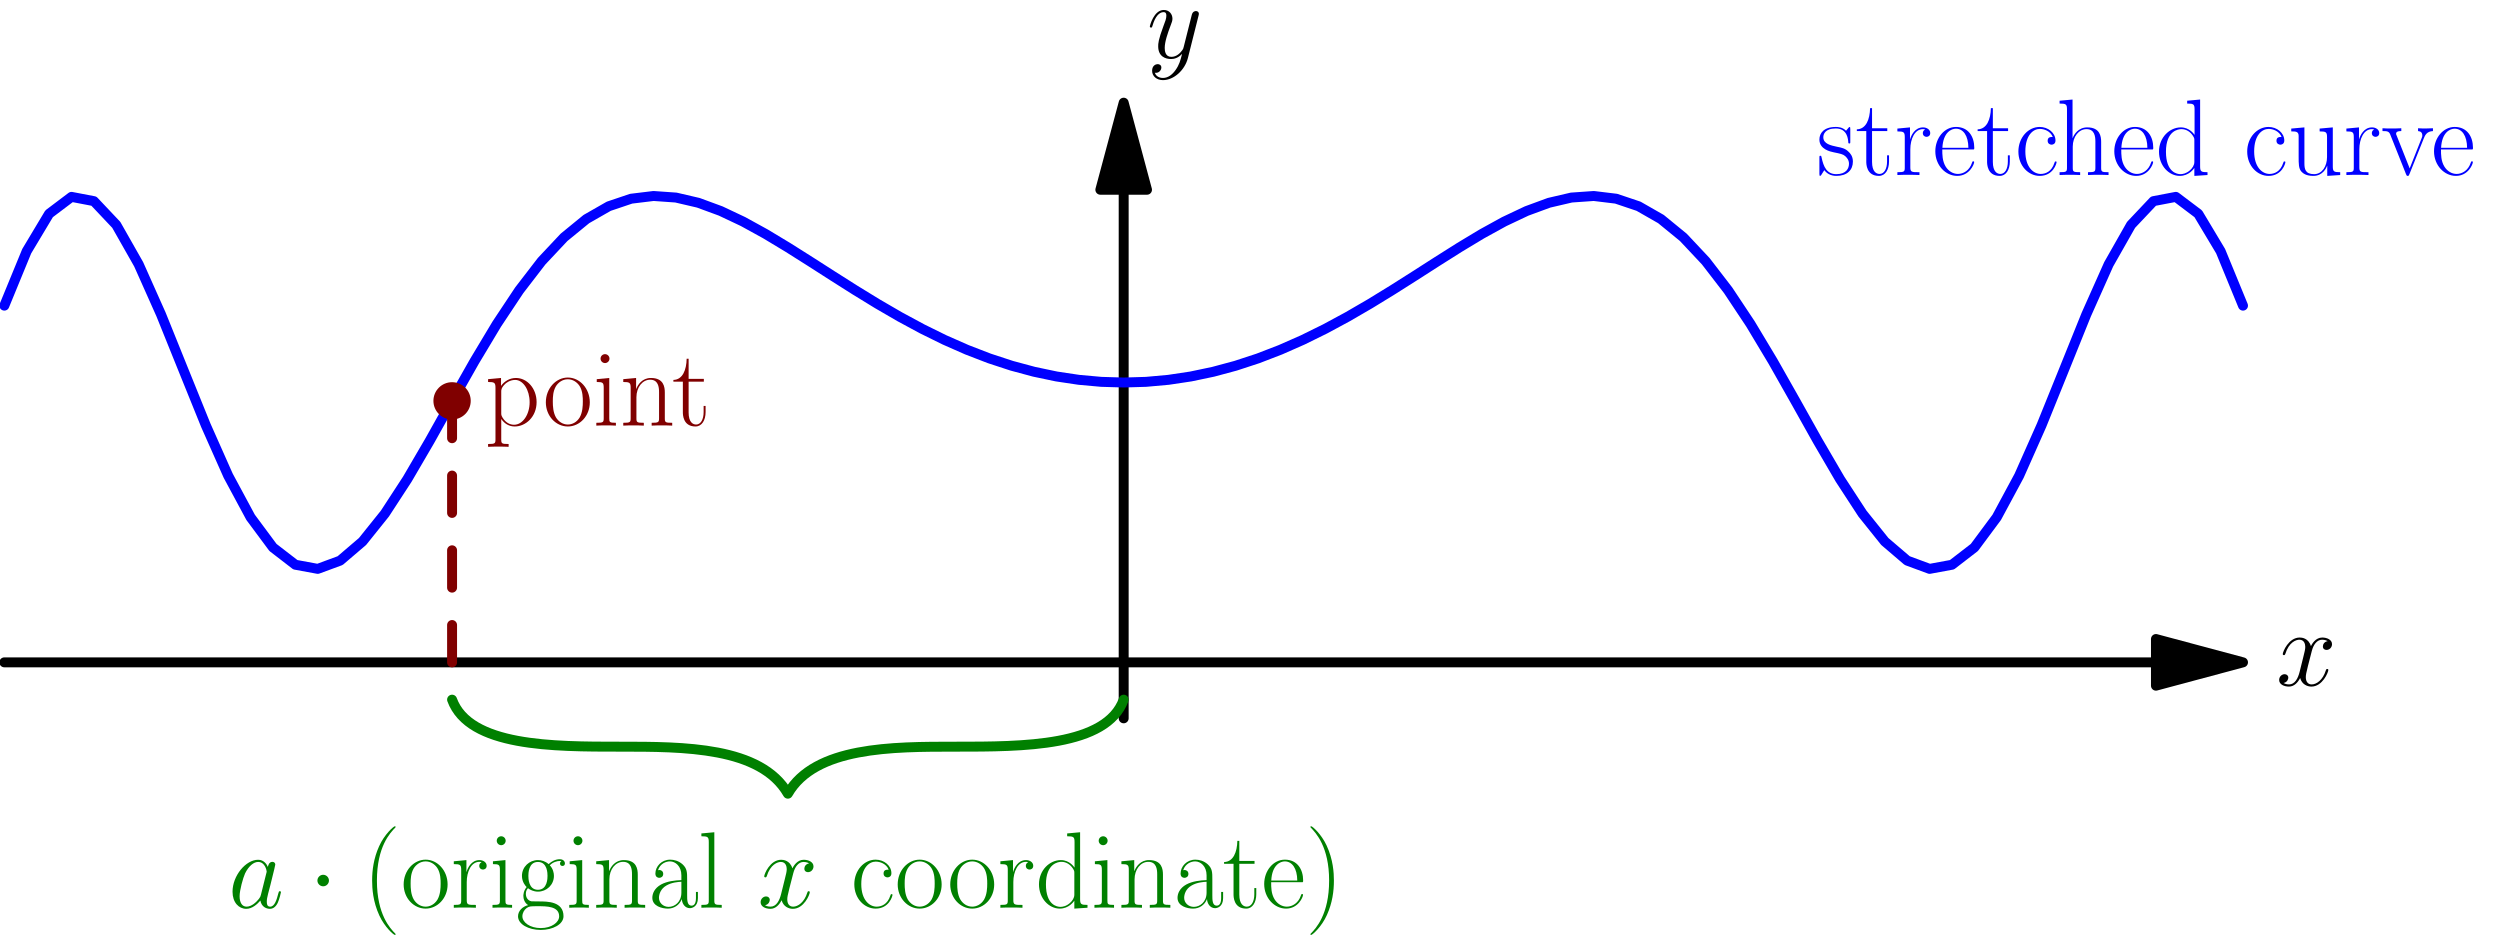 <?xml version='1.0' encoding='UTF-8'?>
<!-- This file was generated by dvisvgm 1.15.1 -->
<svg height='216.876pt' version='1.1' viewBox='56.621 54.06 569.649 216.876' width='569.649pt' xmlns='http://www.w3.org/2000/svg' xmlns:xlink='http://www.w3.org/1999/xlink'>
<defs>
<path d='M4.759 -6.197C4.759 -6.916 4.164 -7.51 3.445 -7.51S2.132 -6.916 2.132 -6.197S2.727 -4.883 3.445 -4.883S4.759 -5.478 4.759 -6.197Z' id='g0-1'/>
<path d='M7.585 6.048C7.585 6.023 7.585 5.974 7.51 5.899C6.37 4.734 3.321 1.562 3.321 -6.172S6.321 -17.053 7.535 -18.293C7.535 -18.318 7.585 -18.367 7.585 -18.442S7.51 -18.566 7.411 -18.566C7.139 -18.566 5.032 -16.731 3.817 -14.005C2.578 -11.253 2.231 -8.576 2.231 -6.197C2.231 -4.412 2.404 -1.388 3.892 1.809C5.081 4.387 7.114 6.197 7.411 6.197C7.535 6.197 7.585 6.147 7.585 6.048Z' id='g2-40'/>
<path d='M6.519 -6.172C6.519 -7.957 6.345 -10.981 4.858 -14.178C3.668 -16.756 1.636 -18.566 1.339 -18.566C1.264 -18.566 1.165 -18.541 1.165 -18.417C1.165 -18.367 1.19 -18.342 1.215 -18.293C2.404 -17.053 5.428 -13.905 5.428 -6.197C5.428 1.537 2.429 4.685 1.215 5.924C1.19 5.974 1.165 5.998 1.165 6.048C1.165 6.172 1.264 6.197 1.339 6.197C1.611 6.197 3.718 4.363 4.933 1.636C6.172 -1.115 6.519 -3.792 6.519 -6.172Z' id='g2-41'/>
<path d='M8.923 -6.42C8.923 -8.056 8.923 -8.923 7.882 -9.89C6.965 -10.708 5.899 -10.956 5.057 -10.956C3.098 -10.956 1.686 -9.419 1.686 -7.783C1.686 -6.866 2.429 -6.816 2.578 -6.816C2.9 -6.816 3.47 -7.015 3.47 -7.709C3.47 -8.328 2.999 -8.601 2.578 -8.601C2.479 -8.601 2.355 -8.576 2.28 -8.552C2.801 -10.113 4.139 -10.559 5.007 -10.559C6.246 -10.559 7.61 -9.469 7.61 -7.387V-6.296C6.147 -6.246 4.387 -6.048 2.999 -5.304C1.438 -4.437 0.991 -3.198 0.991 -2.256C0.991 -0.347 3.222 0.198 4.536 0.198C5.899 0.198 7.163 -0.57 7.709 -1.983C7.758 -0.892 8.452 0.099 9.543 0.099C10.063 0.099 11.377 -0.248 11.377 -2.206V-3.594H10.931V-2.181C10.931 -0.669 10.262 -0.471 9.94 -0.471C8.923 -0.471 8.923 -1.76 8.923 -2.851V-6.42ZM7.61 -3.445C7.61 -1.289 6.073 -0.198 4.71 -0.198C3.47 -0.198 2.503 -1.115 2.503 -2.256C2.503 -2.999 2.826 -4.313 4.263 -5.106C5.453 -5.775 6.816 -5.875 7.61 -5.924V-3.445Z' id='g2-97'/>
<path d='M8.651 -8.675C8.18 -8.675 7.486 -8.675 7.486 -7.808C7.486 -7.114 8.056 -6.916 8.378 -6.916C8.552 -6.916 9.27 -6.99 9.27 -7.857C9.27 -9.617 7.585 -10.956 5.676 -10.956C3.049 -10.956 0.818 -8.527 0.818 -5.354C0.818 -2.057 3.148 0.198 5.676 0.198C8.75 0.198 9.518 -2.652 9.518 -2.925C9.518 -3.024 9.493 -3.098 9.32 -3.098S9.122 -3.074 9.022 -2.751C8.378 -0.744 6.965 -0.248 5.899 -0.248C4.313 -0.248 2.404 -1.71 2.404 -5.379C2.404 -9.146 4.239 -10.51 5.701 -10.51C6.668 -10.51 8.105 -10.039 8.651 -8.675Z' id='g2-99'/>
<path d='M7.238 -16.93V-16.285C8.7 -16.285 8.923 -16.136 8.923 -14.947V-9.146C8.824 -9.27 7.808 -10.857 5.8 -10.857C3.272 -10.857 0.818 -8.601 0.818 -5.329C0.818 -2.082 3.123 0.198 5.552 0.198C7.659 0.198 8.75 -1.438 8.874 -1.611V0.198L11.873 0V-0.644C10.411 -0.644 10.188 -0.793 10.188 -1.983V-17.202L7.238 -16.93ZM8.874 -2.974C8.874 -2.231 8.428 -1.562 7.857 -1.066C7.015 -0.322 6.172 -0.198 5.701 -0.198C4.982 -0.198 2.404 -0.57 2.404 -5.304C2.404 -10.163 5.28 -10.46 5.924 -10.46C7.064 -10.46 7.981 -9.816 8.552 -8.923C8.874 -8.403 8.874 -8.328 8.874 -7.882V-2.974Z' id='g2-100'/>
<path d='M9.444 -5.825C9.543 -5.924 9.543 -5.974 9.543 -6.222C9.543 -8.75 8.205 -10.956 5.379 -10.956C2.751 -10.956 0.669 -8.452 0.669 -5.404C0.669 -2.181 3.024 0.198 5.651 0.198C8.428 0.198 9.518 -2.429 9.518 -2.95C9.518 -3.123 9.37 -3.123 9.32 -3.123C9.146 -3.123 9.122 -3.074 9.022 -2.776C8.477 -1.091 7.114 -0.248 5.825 -0.248C4.759 -0.248 3.693 -0.843 3.024 -1.933C2.256 -3.198 2.256 -4.66 2.256 -5.825H9.444ZM2.28 -6.197C2.454 -9.766 4.363 -10.559 5.354 -10.559C7.04 -10.559 8.18 -8.973 8.205 -6.197H2.28Z' id='g2-101'/>
<path d='M2.751 -4.462C3.222 -4.09 4.04 -3.668 5.032 -3.668C6.99 -3.668 8.675 -5.205 8.675 -7.263C8.675 -7.907 8.477 -8.899 7.734 -9.667C8.428 -10.411 9.444 -10.658 10.014 -10.658C10.113 -10.658 10.262 -10.658 10.386 -10.584C10.287 -10.559 10.063 -10.46 10.063 -10.063C10.063 -9.741 10.287 -9.518 10.609 -9.518C10.981 -9.518 11.179 -9.766 11.179 -10.088C11.179 -10.559 10.807 -11.055 10.014 -11.055C9.022 -11.055 8.155 -10.584 7.461 -9.94C6.717 -10.609 5.825 -10.857 5.032 -10.857C3.074 -10.857 1.388 -9.32 1.388 -7.263C1.388 -5.85 2.206 -4.957 2.454 -4.71C1.71 -3.842 1.71 -2.826 1.71 -2.702C1.71 -2.057 1.958 -1.115 2.801 -0.595C1.512 -0.273 0.496 0.719 0.496 1.958C0.496 3.743 2.851 5.057 5.676 5.057C8.403 5.057 10.857 3.792 10.857 1.933C10.857 -1.438 7.188 -1.438 5.28 -1.438C4.71 -1.438 3.693 -1.438 3.569 -1.462C2.801 -1.586 2.28 -2.28 2.28 -3.148C2.28 -3.371 2.28 -3.916 2.751 -4.462ZM5.032 -4.09C2.851 -4.09 2.851 -6.767 2.851 -7.263S2.851 -10.435 5.032 -10.435S7.213 -7.758 7.213 -7.263S7.213 -4.09 5.032 -4.09ZM5.676 4.635C3.198 4.635 1.487 3.321 1.487 1.958C1.487 1.19 1.909 0.471 2.454 0.074C3.074 -0.347 3.321 -0.347 5.007 -0.347C7.04 -0.347 9.865 -0.347 9.865 1.958C9.865 3.321 8.155 4.635 5.676 4.635Z' id='g2-103'/>
<path d='M10.287 -7.535C10.287 -8.799 10.039 -10.857 7.114 -10.857C5.081 -10.857 4.09 -9.221 3.792 -8.403H3.768V-17.202L0.818 -16.93V-16.285C2.28 -16.285 2.503 -16.136 2.503 -14.947V-1.71C2.503 -0.768 2.404 -0.644 0.818 -0.644V0C1.413 -0.05 2.503 -0.05 3.148 -0.05S4.908 -0.05 5.503 0V-0.644C3.916 -0.644 3.817 -0.744 3.817 -1.71V-6.469C3.817 -8.75 5.205 -10.46 6.94 -10.46C8.775 -10.46 8.973 -8.824 8.973 -7.634V-1.71C8.973 -0.768 8.874 -0.644 7.287 -0.644V0C7.882 -0.05 8.973 -0.05 9.617 -0.05S11.377 -0.05 11.972 0V-0.644C10.386 -0.644 10.287 -0.744 10.287 -1.71V-7.535Z' id='g2-104'/>
<path d='M3.842 -15.269C3.842 -15.814 3.396 -16.285 2.826 -16.285C2.28 -16.285 1.809 -15.839 1.809 -15.269C1.809 -14.723 2.256 -14.253 2.826 -14.253C3.371 -14.253 3.842 -14.699 3.842 -15.269ZM0.942 -10.584V-9.94C2.33 -9.94 2.528 -9.791 2.528 -8.601V-1.71C2.528 -0.768 2.429 -0.644 0.843 -0.644V0C1.438 -0.05 2.503 -0.05 3.123 -0.05C3.718 -0.05 4.734 -0.05 5.304 0V-0.644C3.842 -0.644 3.792 -0.793 3.792 -1.686V-10.857L0.942 -10.584Z' id='g2-105'/>
<path d='M3.792 -17.202L0.843 -16.93V-16.285C2.305 -16.285 2.528 -16.136 2.528 -14.947V-1.71C2.528 -0.768 2.429 -0.644 0.843 -0.644V0C1.438 -0.05 2.528 -0.05 3.148 -0.05C3.792 -0.05 4.883 -0.05 5.478 0V-0.644C3.892 -0.644 3.792 -0.744 3.792 -1.71V-17.202Z' id='g2-108'/>
<path d='M10.287 -7.535C10.287 -8.799 10.039 -10.857 7.114 -10.857C5.156 -10.857 4.139 -9.345 3.768 -8.353H3.743V-10.857L0.818 -10.584V-9.94C2.28 -9.94 2.503 -9.791 2.503 -8.601V-1.71C2.503 -0.768 2.404 -0.644 0.818 -0.644V0C1.413 -0.05 2.503 -0.05 3.148 -0.05S4.908 -0.05 5.503 0V-0.644C3.916 -0.644 3.817 -0.744 3.817 -1.71V-6.469C3.817 -8.75 5.205 -10.46 6.94 -10.46C8.775 -10.46 8.973 -8.824 8.973 -7.634V-1.71C8.973 -0.768 8.874 -0.644 7.287 -0.644V0C7.882 -0.05 8.973 -0.05 9.617 -0.05S11.377 -0.05 11.972 0V-0.644C10.386 -0.644 10.287 -0.744 10.287 -1.71V-7.535Z' id='g2-110'/>
<path d='M10.683 -5.304C10.683 -8.477 8.378 -10.956 5.676 -10.956S0.669 -8.477 0.669 -5.304C0.669 -2.181 2.974 0.198 5.676 0.198S10.683 -2.181 10.683 -5.304ZM5.676 -0.248C4.511 -0.248 3.52 -0.942 2.95 -1.909C2.33 -3.024 2.256 -4.412 2.256 -5.503C2.256 -6.544 2.305 -7.833 2.95 -8.948C3.445 -9.766 4.412 -10.559 5.676 -10.559C6.792 -10.559 7.734 -9.94 8.328 -9.072C9.097 -7.907 9.097 -6.271 9.097 -5.503C9.097 -4.536 9.047 -3.049 8.378 -1.859C7.684 -0.719 6.618 -0.248 5.676 -0.248Z' id='g2-111'/>
<path d='M5.453 4.189C3.867 4.189 3.768 4.09 3.768 3.123V-1.512C4.486 -0.471 5.528 0.198 6.841 0.198C9.32 0.198 11.823 -1.983 11.823 -5.354C11.823 -8.477 9.667 -10.857 7.114 -10.857C5.627 -10.857 4.412 -10.039 3.718 -9.047V-10.857L0.768 -10.584V-9.94C2.231 -9.94 2.454 -9.791 2.454 -8.601V3.123C2.454 4.065 2.355 4.189 0.768 4.189V4.833C1.363 4.784 2.454 4.784 3.098 4.784S4.858 4.784 5.453 4.833V4.189ZM3.768 -7.783C3.768 -8.13 3.768 -8.651 4.734 -9.568C4.858 -9.667 5.701 -10.411 6.94 -10.411C8.75 -10.411 10.237 -8.155 10.237 -5.329S8.651 -0.198 6.692 -0.198C5.8 -0.198 4.833 -0.62 4.09 -1.785C3.768 -2.33 3.768 -2.479 3.768 -2.875V-7.783Z' id='g2-112'/>
<path d='M3.718 -5.85C3.718 -8.229 4.734 -10.46 6.593 -10.46C6.767 -10.46 6.94 -10.435 7.114 -10.361C7.114 -10.361 6.569 -10.188 6.569 -9.543C6.569 -8.948 7.04 -8.7 7.411 -8.7C7.709 -8.7 8.254 -8.874 8.254 -9.568C8.254 -10.361 7.461 -10.857 6.618 -10.857C4.734 -10.857 3.916 -9.022 3.668 -8.155H3.644V-10.857L0.768 -10.584V-9.94C2.231 -9.94 2.454 -9.791 2.454 -8.601V-1.71C2.454 -0.768 2.355 -0.644 0.768 -0.644V0C1.363 -0.05 2.503 -0.05 3.148 -0.05C3.867 -0.05 5.131 -0.05 5.8 0V-0.644C4.016 -0.644 3.718 -0.644 3.718 -1.76V-5.85Z' id='g2-114'/>
<path d='M7.659 -10.46C7.659 -10.906 7.634 -10.931 7.486 -10.931C7.387 -10.931 7.362 -10.906 7.064 -10.534C6.99 -10.435 6.767 -10.188 6.692 -10.088C5.899 -10.931 4.784 -10.956 4.363 -10.956C1.611 -10.956 0.62 -9.518 0.62 -8.081C0.62 -5.85 3.148 -5.329 3.867 -5.18C5.428 -4.858 5.974 -4.759 6.494 -4.313C6.816 -4.016 7.362 -3.47 7.362 -2.578C7.362 -1.537 6.767 -0.198 4.486 -0.198C2.33 -0.198 1.562 -1.834 1.115 -4.016C1.041 -4.363 1.041 -4.387 0.843 -4.387S0.62 -4.363 0.62 -3.867V-0.297C0.62 0.149 0.644 0.174 0.793 0.174C0.917 0.174 0.942 0.149 1.066 -0.05C1.215 -0.273 1.586 -0.868 1.735 -1.115C2.231 -0.446 3.098 0.198 4.486 0.198C6.94 0.198 8.254 -1.14 8.254 -3.074C8.254 -4.338 7.585 -5.007 7.263 -5.304C6.519 -6.073 5.651 -6.246 4.61 -6.445C3.247 -6.742 1.512 -7.089 1.512 -8.601C1.512 -9.246 1.859 -10.609 4.363 -10.609C7.015 -10.609 7.163 -8.13 7.213 -7.337C7.238 -7.213 7.362 -7.188 7.436 -7.188C7.659 -7.188 7.659 -7.263 7.659 -7.684V-10.46Z' id='g2-115'/>
<path d='M3.743 -10.014H7.213V-10.658H3.743V-15.244H3.297C3.247 -12.691 2.38 -10.46 0.273 -10.411V-10.014H2.429V-3.049C2.429 -2.578 2.429 0.198 5.304 0.198C6.767 0.198 7.61 -1.239 7.61 -3.074V-4.486H7.163V-3.098C7.163 -1.388 6.494 -0.248 5.453 -0.248C4.734 -0.248 3.743 -0.744 3.743 -2.999V-10.014Z' id='g2-116'/>
<path d='M7.287 -10.584V-9.94C8.75 -9.94 8.973 -9.791 8.973 -8.601V-4.09C8.973 -2.008 7.857 -0.198 6.023 -0.198C3.991 -0.198 3.817 -1.413 3.817 -2.702V-10.857L0.818 -10.584V-9.94C1.809 -9.94 2.479 -9.94 2.503 -8.948V-4.189C2.503 -2.528 2.503 -1.462 3.148 -0.768C3.47 -0.446 4.09 0.198 5.875 0.198C7.981 0.198 8.799 -1.586 8.998 -2.107H9.022V0.198L11.972 0V-0.644C10.51 -0.644 10.287 -0.793 10.287 -1.983V-10.857L7.287 -10.584Z' id='g2-117'/>
<path d='M9.692 -8.428C9.915 -8.973 10.311 -9.964 11.749 -10.014V-10.658C11.278 -10.634 10.658 -10.609 10.188 -10.609C9.667 -10.609 8.849 -10.609 8.353 -10.658V-10.014C8.973 -9.964 9.32 -9.667 9.32 -9.022C9.32 -8.799 9.32 -8.75 9.171 -8.403L6.445 -1.512L3.495 -8.948C3.346 -9.27 3.346 -9.32 3.346 -9.419C3.346 -10.014 4.164 -10.014 4.536 -10.014V-10.658C3.941 -10.609 2.851 -10.609 2.231 -10.609C1.562 -10.609 0.793 -10.609 0.248 -10.658V-10.014C1.19 -10.014 1.71 -10.014 2.008 -9.246L5.602 -0.223C5.751 0.149 5.775 0.198 5.998 0.198S6.246 0.149 6.395 -0.223L9.692 -8.428Z' id='g2-118'/>
<path d='M7.461 -2.95C7.337 -2.528 7.337 -2.479 6.99 -2.008C6.445 -1.314 5.354 -0.248 4.189 -0.248C3.173 -0.248 2.603 -1.165 2.603 -2.627C2.603 -3.991 3.371 -6.767 3.842 -7.808C4.685 -9.543 5.85 -10.435 6.816 -10.435C8.452 -10.435 8.775 -8.403 8.775 -8.205C8.775 -8.18 8.7 -7.857 8.675 -7.808L7.461 -2.95ZM9.047 -9.295C8.775 -9.94 8.105 -10.931 6.816 -10.931C4.016 -10.931 0.991 -7.312 0.991 -3.644C0.991 -1.19 2.429 0.248 4.115 0.248C5.478 0.248 6.643 -0.818 7.337 -1.636C7.585 -0.174 8.75 0.248 9.493 0.248S10.832 -0.198 11.278 -1.091C11.675 -1.933 12.022 -3.445 12.022 -3.545C12.022 -3.668 11.923 -3.768 11.774 -3.768C11.551 -3.768 11.526 -3.644 11.427 -3.272C11.055 -1.809 10.584 -0.248 9.568 -0.248C8.849 -0.248 8.799 -0.892 8.799 -1.388C8.799 -1.958 8.874 -2.231 9.097 -3.198C9.27 -3.817 9.394 -4.363 9.593 -5.081C10.51 -8.799 10.733 -9.692 10.733 -9.84C10.733 -10.188 10.46 -10.46 10.088 -10.46C9.295 -10.46 9.097 -9.593 9.047 -9.295Z' id='g1-97'/>
<path d='M11.749 -10.113C10.956 -9.964 10.658 -9.37 10.658 -8.899C10.658 -8.304 11.129 -8.105 11.476 -8.105C12.22 -8.105 12.741 -8.75 12.741 -9.419C12.741 -10.46 11.551 -10.931 10.51 -10.931C8.998 -10.931 8.155 -9.444 7.932 -8.973C7.362 -10.832 5.825 -10.931 5.379 -10.931C2.851 -10.931 1.512 -7.684 1.512 -7.139C1.512 -7.04 1.611 -6.916 1.785 -6.916C1.983 -6.916 2.033 -7.064 2.082 -7.163C2.925 -9.915 4.586 -10.435 5.304 -10.435C6.42 -10.435 6.643 -9.394 6.643 -8.799C6.643 -8.254 6.494 -7.684 6.197 -6.494L5.354 -3.098C4.982 -1.611 4.263 -0.248 2.95 -0.248C2.826 -0.248 2.206 -0.248 1.686 -0.57C2.578 -0.744 2.776 -1.487 2.776 -1.785C2.776 -2.28 2.404 -2.578 1.933 -2.578C1.339 -2.578 0.694 -2.057 0.694 -1.264C0.694 -0.223 1.859 0.248 2.925 0.248C4.115 0.248 4.957 -0.694 5.478 -1.71C5.875 -0.248 7.114 0.248 8.031 0.248C10.559 0.248 11.898 -2.999 11.898 -3.545C11.898 -3.668 11.799 -3.768 11.65 -3.768C11.427 -3.768 11.402 -3.644 11.328 -3.445C10.658 -1.264 9.221 -0.248 8.105 -0.248C7.238 -0.248 6.767 -0.892 6.767 -1.909C6.767 -2.454 6.866 -2.851 7.263 -4.486L8.13 -7.857C8.502 -9.345 9.345 -10.435 10.485 -10.435C10.534 -10.435 11.229 -10.435 11.749 -10.113Z' id='g1-120'/>
<path d='M6.519 2.776C5.85 3.718 4.883 4.561 3.668 4.561C3.371 4.561 2.181 4.511 1.809 3.371C1.884 3.396 2.008 3.396 2.057 3.396C2.801 3.396 3.297 2.751 3.297 2.181S2.826 1.413 2.454 1.413C2.057 1.413 1.19 1.71 1.19 2.925C1.19 4.189 2.256 5.057 3.668 5.057C6.147 5.057 8.651 2.776 9.345 0.025L11.774 -9.642C11.799 -9.766 11.848 -9.915 11.848 -10.063C11.848 -10.435 11.551 -10.683 11.179 -10.683C10.956 -10.683 10.435 -10.584 10.237 -9.84L8.403 -2.553C8.279 -2.107 8.279 -2.057 8.081 -1.785C7.585 -1.091 6.767 -0.248 5.577 -0.248C4.189 -0.248 4.065 -1.611 4.065 -2.28C4.065 -3.693 4.734 -5.602 5.404 -7.387C5.676 -8.105 5.825 -8.452 5.825 -8.948C5.825 -9.989 5.081 -10.931 3.867 -10.931C1.586 -10.931 0.669 -7.337 0.669 -7.139C0.669 -7.04 0.768 -6.916 0.942 -6.916C1.165 -6.916 1.19 -7.015 1.289 -7.362C1.884 -9.444 2.826 -10.435 3.792 -10.435C4.016 -10.435 4.437 -10.435 4.437 -9.617C4.437 -8.973 4.164 -8.254 3.792 -7.312C2.578 -4.065 2.578 -3.247 2.578 -2.652C2.578 -0.297 4.263 0.248 5.503 0.248C6.222 0.248 7.114 0.025 7.981 -0.892L8.006 -0.868C7.634 0.595 7.387 1.562 6.519 2.776Z' id='g1-121'/>
</defs>
<g id='page1'>
<g transform='matrix(0.996 0 0 0.996 312.661 204.983)'>
<path d='M 236.158 0L -256.075 -0' fill='none' stroke='#000000' stroke-linecap='round' stroke-linejoin='round' stroke-miterlimit='10.037' stroke-width='2.276'/>
</g>
<g transform='matrix(0.996 0 0 0.996 312.661 204.983)'>
<path d='M 256.075 0L 236.158 -5.337L 236.158 5.337L 256.075 0Z' fill='#000000'/>
</g>
<g transform='matrix(0.996 0 0 0.996 312.661 204.983)'>
<path d='M 256.075 0L 236.158 -5.337L 236.158 5.337L 256.075 0Z' fill='none' stroke='#000000' stroke-linecap='round' stroke-linejoin='round' stroke-miterlimit='10.037' stroke-width='2.276'/>
</g><use x='575.255' xlink:href='#g1-120' y='210.259'/>

<g transform='matrix(0.996 0 0 0.996 312.661 204.983)'>
<path d='M 0 -108.12L 0 12.804' fill='none' stroke='#000000' stroke-linecap='round' stroke-linejoin='round' stroke-miterlimit='10.037' stroke-width='2.276'/>
</g>
<g transform='matrix(0.996 0 0 0.996 312.661 204.983)'>
<path d='M 0 -128.037L -5.337 -108.12L 5.337 -108.12L 0 -128.037Z' fill='#000000'/>
</g>
<g transform='matrix(0.996 0 0 0.996 312.661 204.983)'>
<path d='M 0 -128.037L -5.337 -108.12L 5.337 -108.12L 0 -128.037Z' fill='none' stroke='#000000' stroke-linecap='round' stroke-linejoin='round' stroke-miterlimit='10.037' stroke-width='2.276'/>
</g><use x='317.949' xlink:href='#g1-121' y='67.261'/>

<g transform='matrix(0.996 0 0 0.996 312.661 204.983)'>
<path d='M -256.075 -81.608L -250.953 -94.07L -245.832 -102.625L -240.71 -106.491L -235.589 -105.511L -230.467 -100.088L -225.346 -91.067L -220.224 -79.58L -215.103 -66.885L -209.981 -54.223L -204.86 -42.694L -199.738 -33.178L -194.617 -26.282L -189.495 -22.331L -184.374 -21.386L -179.252 -23.276L -174.131 -27.651L -169.009 -34.04L -163.888 -41.9L -158.766 -50.674L -153.645 -59.825L -148.523 -68.873L -143.402 -77.411L -138.28 -85.121L -133.159 -91.773L -128.037 -97.226L -122.916 -101.416L -117.794 -104.345L -112.673 -106.071L -107.551 -106.692L -102.43 -106.333L -97.308 -105.138L -92.187 -103.255L -87.065 -100.834L -81.944 -98.016L -76.822 -94.931L -71.701 -91.696L -66.579 -88.412L -61.458 -85.166L -56.337 -82.027L -51.215 -79.053L -46.093 -76.288L -40.972 -73.765L -35.85 -71.508L -30.729 -69.534L -25.608 -67.855L -20.486 -66.476L -15.364 -65.401L -10.243 -64.633L -5.122 -64.172L 0 -64.019L 5.122 -64.172L 10.243 -64.633L 15.364 -65.401L 20.486 -66.476L 25.608 -67.855L 30.729 -69.534L 35.85 -71.508L 40.972 -73.765L 46.093 -76.288L 51.215 -79.053L 56.337 -82.027L 61.458 -85.166L 66.579 -88.412L 71.701 -91.696L 76.822 -94.931L 81.944 -98.016L 87.065 -100.834L 92.187 -103.255L 97.308 -105.138L 102.43 -106.333L 107.551 -106.692L 112.673 -106.071L 117.794 -104.345L 122.916 -101.416L 128.037 -97.226L 133.159 -91.773L 138.28 -85.121L 143.402 -77.411L 148.523 -68.873L 153.645 -59.825L 158.766 -50.674L 163.888 -41.9L 169.009 -34.04L 174.131 -27.651L 179.252 -23.276L 184.374 -21.386L 189.495 -22.331L 194.617 -26.282L 199.738 -33.178L 204.86 -42.694L 209.981 -54.223L 215.103 -66.885L 220.224 -79.58L 225.346 -91.067L 230.467 -100.088L 235.589 -105.511L 240.71 -106.491L 245.832 -102.625L 250.953 -94.07L 256.075 -81.608' fill='none' stroke='#0000ff' stroke-linecap='round' stroke-linejoin='round' stroke-miterlimit='10.037' stroke-width='2.276'/>
</g><g fill='#0000ff'>
<use x='470.568' xlink:href='#g2-115' y='93.942'/>
<use x='479.442' xlink:href='#g2-116' y='93.942'/>
<use x='488.188' xlink:href='#g2-114' y='93.942'/>
<use x='496.933' xlink:href='#g2-101' y='93.942'/>
<use x='506.968' xlink:href='#g2-116' y='93.942'/>
<use x='515.713' xlink:href='#g2-99' y='93.942'/>
<use x='525.101' xlink:href='#g2-104' y='93.942'/>
<use x='537.716' xlink:href='#g2-101' y='93.942'/>
<use x='547.751' xlink:href='#g2-100' y='93.942'/>
<use x='567.85' xlink:href='#g2-99' y='93.942'/>
<use x='577.885' xlink:href='#g2-117' y='93.942'/>
<use x='590.5' xlink:href='#g2-114' y='93.942'/>
<use x='599.245' xlink:href='#g2-118' y='93.942'/>
<use x='610.568' xlink:href='#g2-101' y='93.942'/>
</g>

<g transform='matrix(0.996 0 0 0.996 312.661 204.983)'>
<circle cx='-153.645' cy='-59.825' r='4.268' fill='#800000'/>
</g><g fill='#800000'>
<use x='167.066' xlink:href='#g2-112' y='151.041'/>
<use x='180.329' xlink:href='#g2-111' y='151.041'/>
<use x='191.655' xlink:href='#g2-105' y='151.041'/>
<use x='197.819' xlink:href='#g2-110' y='151.041'/>
<use x='209.787' xlink:href='#g2-116' y='151.041'/>
</g>

<g transform='matrix(0.996 0 0 0.996 312.661 204.983)'>
<path d='M -153.645 -59.825L -153.645 -0' fill='none' stroke='#800000' stroke-linecap='round' stroke-linejoin='round' stroke-miterlimit='10.037' stroke-width='2.276' stroke-dasharray='8.547,8.547'/>
</g>
<g transform='matrix(0.996 0 0 0.996 312.661 204.983)'>
<path d='M 0 8.536C -3.915 19.291 -23.097 19.291 -38.411 19.291C -53.03 19.291 -70.613 19.291 -76.822 30.046C -83.032 19.291 -100.615 19.291 -115.234 19.291C -130.548 19.291 -149.73 19.291 -153.645 8.536' fill='none' stroke='#008000' stroke-linecap='round' stroke-linejoin='round' stroke-miterlimit='10.037' stroke-width='2.276'/>
</g><g fill='#008000'>
<use x='108.615' xlink:href='#g1-97' y='260.897'/>
<use x='126.816' xlink:href='#g0-1' y='260.897'/>
<use x='139.184' xlink:href='#g2-40' y='260.897'/>
<use x='147.929' xlink:href='#g2-111' y='260.897'/>
<use x='159.255' xlink:href='#g2-114' y='260.897'/>
<use x='168' xlink:href='#g2-105' y='260.897'/>
<use x='174.164' xlink:href='#g2-103' y='260.897'/>
<use x='185.49' xlink:href='#g2-105' y='260.897'/>
<use x='191.655' xlink:href='#g2-110' y='260.897'/>
<use x='204.27' xlink:href='#g2-97' y='260.897'/>
<use x='215.595' xlink:href='#g2-108' y='260.897'/>
<use x='229.243' xlink:href='#g1-120' y='260.897'/>
<use x='250.466' xlink:href='#g2-99' y='260.897'/>
<use x='260.502' xlink:href='#g2-111' y='260.897'/>
<use x='272.474' xlink:href='#g2-111' y='260.897'/>
<use x='283.8' xlink:href='#g2-114' y='260.897'/>
<use x='292.545' xlink:href='#g2-100' y='260.897'/>
<use x='305.16' xlink:href='#g2-105' y='260.897'/>
<use x='311.325' xlink:href='#g2-110' y='260.897'/>
<use x='323.941' xlink:href='#g2-97' y='260.897'/>
<use x='335.266' xlink:href='#g2-116' y='260.897'/>
<use x='344.011' xlink:href='#g2-101' y='260.897'/>
<use x='354.046' xlink:href='#g2-41' y='260.897'/>
</g>
</g>
</svg>
